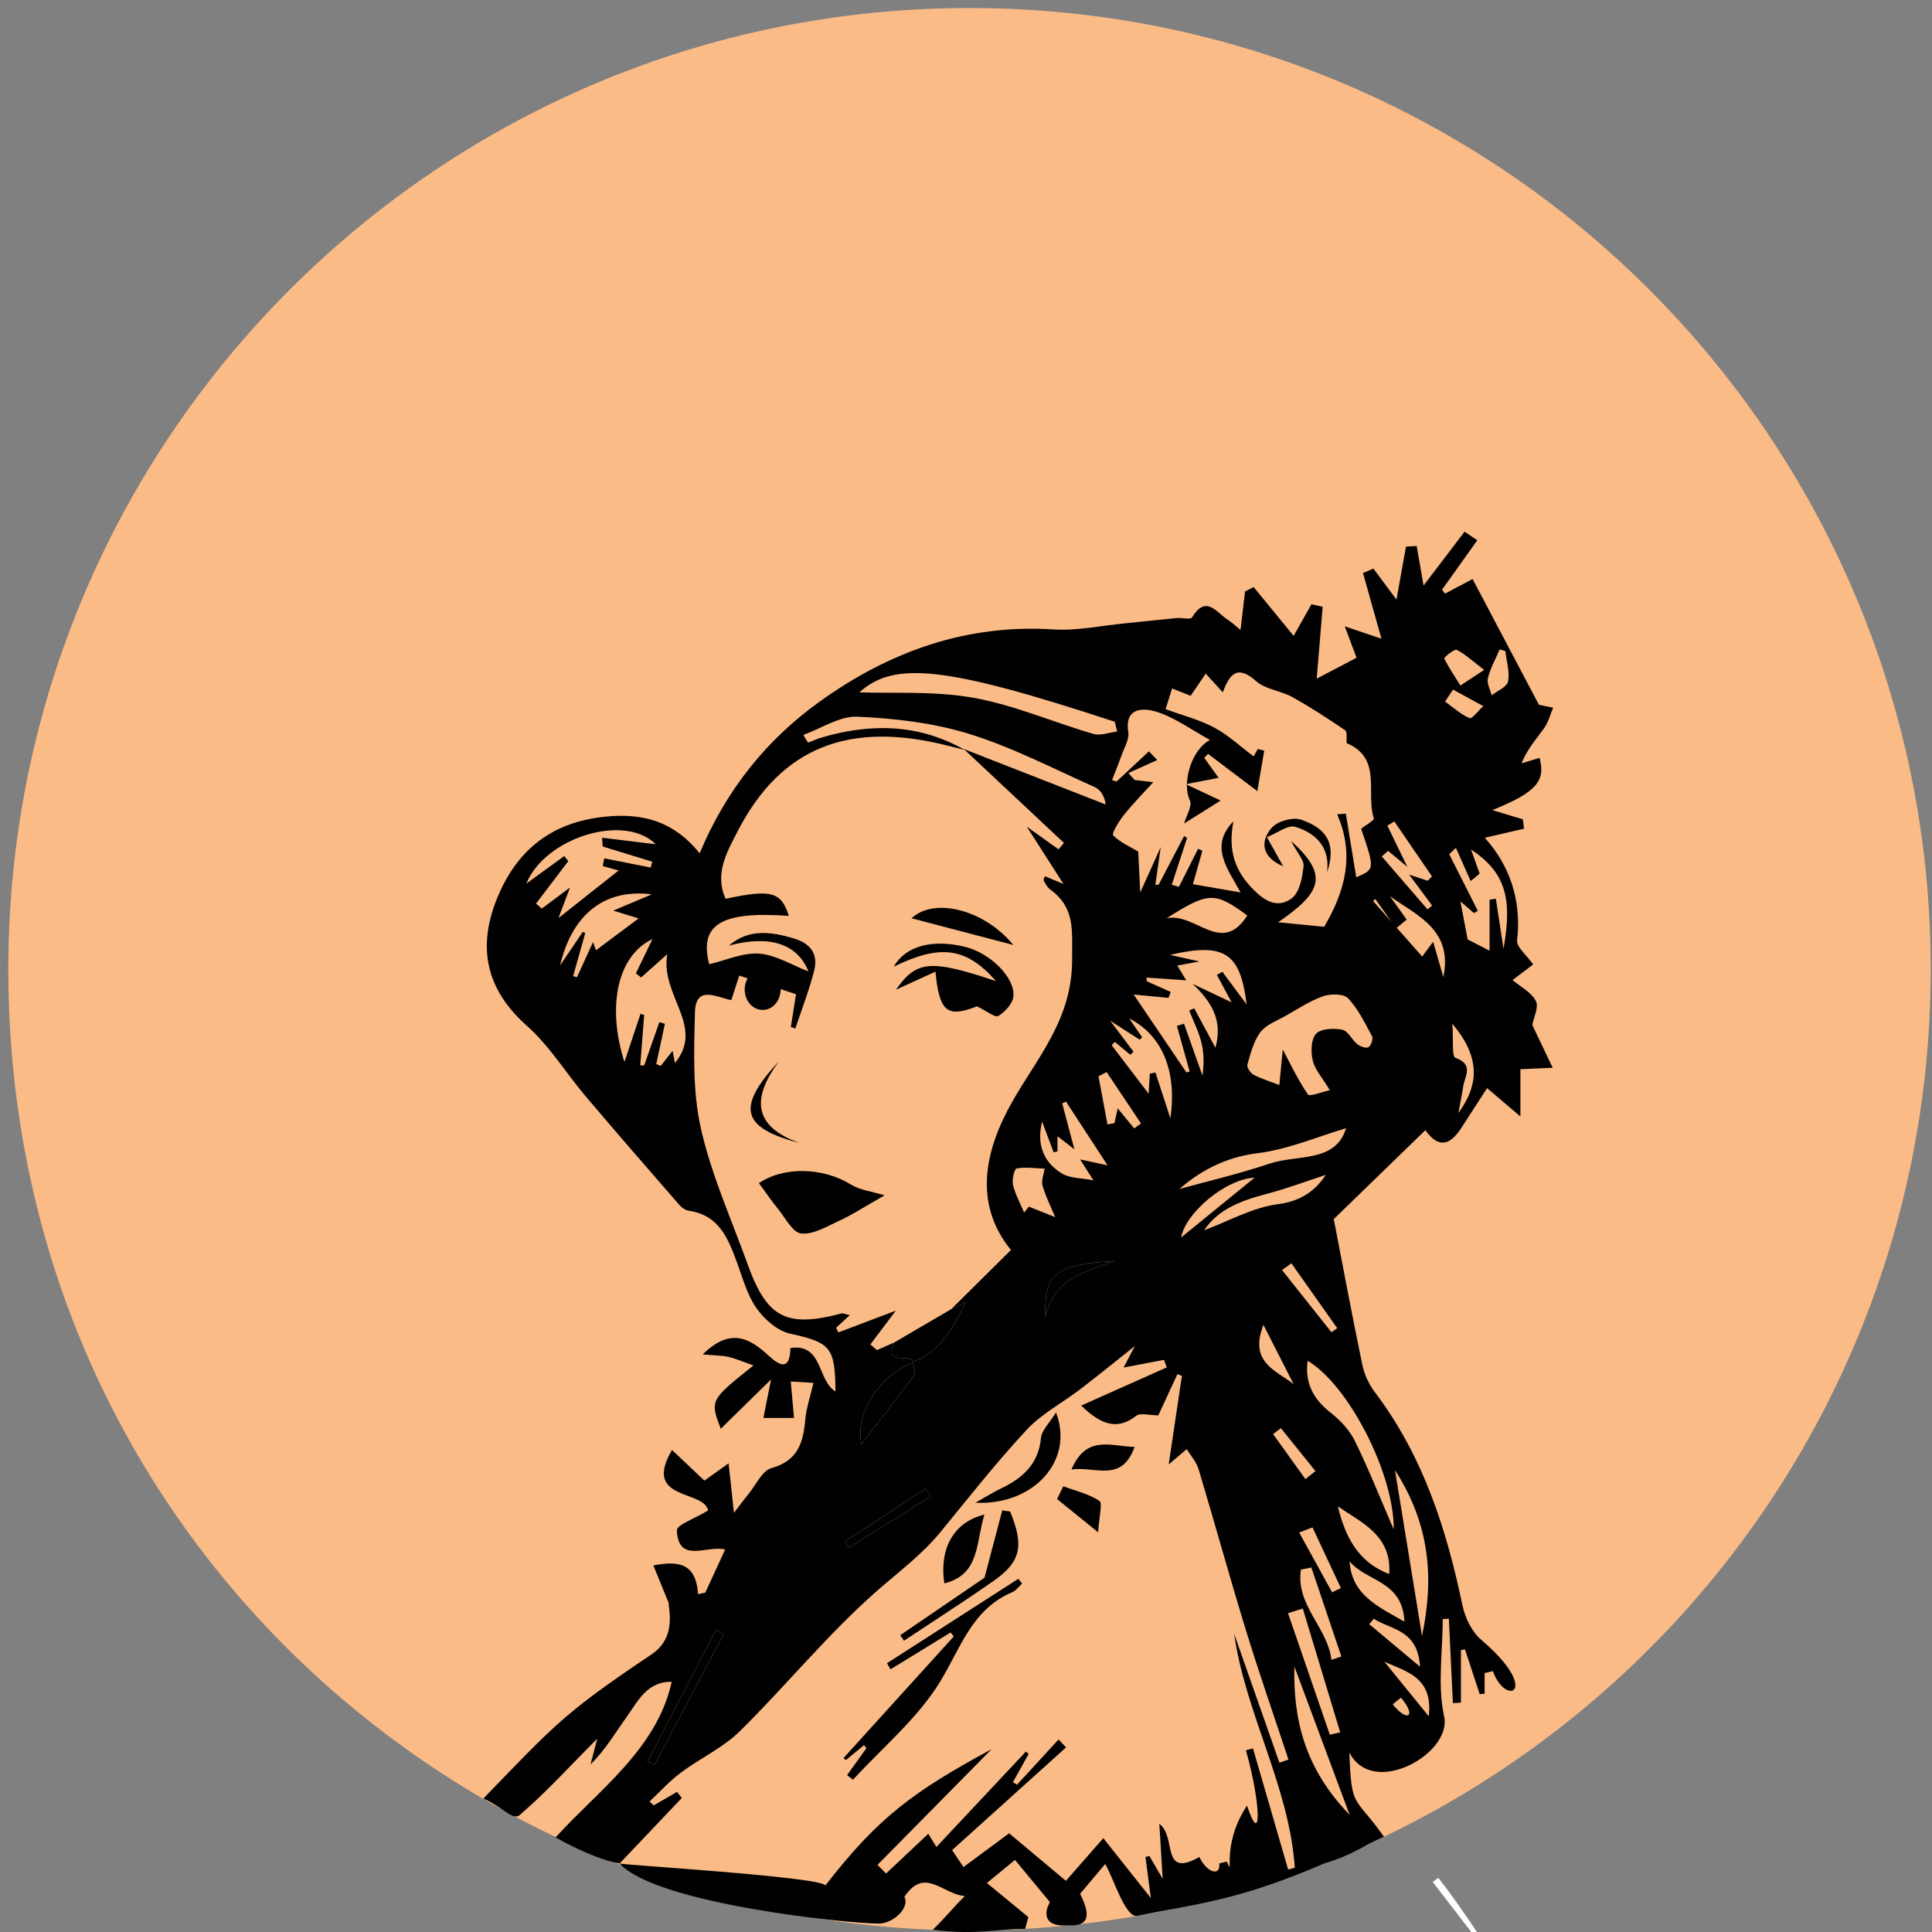 <?xml version="1.0" encoding="utf-8"?>
<!-- Generator: Adobe Illustrator 17.0.0, SVG Export Plug-In . SVG Version: 6.00 Build 0)  -->
<!DOCTYPE svg PUBLIC "-//W3C//DTD SVG 1.1//EN" "http://www.w3.org/Graphics/SVG/1.1/DTD/svg11.dtd">
<svg version="1.1" id="Layer_1" xmlns="http://www.w3.org/2000/svg" xmlns:xlink="http://www.w3.org/1999/xlink" x="0px" y="0px"
	 width="280px" height="280px" viewBox="0 0 280 280" enable-background="new 0 0 280 280" xml:space="preserve">
<rect x="0" y="0" width="280" height="280" fill="#808080" stroke="none"/>
<path fill="#FBBB86" d="M279.814,140.467c0,76.936-62.369,139.304-139.304,139.304c-73.479,0-139.304-58.199-139.304-139.304
	C1.206,63.532,63.575,1.163,140.51,1.163S279.814,63.531,279.814,140.467z"/>
<g>
	<path fill="#010101" d="M96.989,232.509c-0.734-1.798-1.467-3.596-2.3-5.636c3.595-0.689,6.176-0.384,6.479,4.16
		c0.349-0.074,0.698-0.146,1.047-0.22c0.914-1.981,1.828-3.962,2.882-6.247c-2.65-0.674-6.781,2.132-6.999-2.772
		c-0.035-0.799,2.615-1.717,4.523-2.886c-0.561-3.035-9.591-1.359-5.227-8.767c1.685,1.595,3.222,3.051,4.689,4.44
		c0.935-0.666,2.224-1.584,3.513-2.502c0.237,2.2,0.475,4.401,0.775,7.178c0.614-0.8,1.344-1.8,2.126-2.758
		c1.067-1.308,1.958-3.356,3.302-3.729c3.831-1.064,4.619-3.69,4.906-7.028c0.139-1.614,0.695-3.191,1.187-5.325
		c-1.071-0.066-2.294-0.14-3.288-0.201c0.188,2.111,0.329,3.695,0.471,5.279c-1.454,0-2.907,0-4.439,0
		c0.335-1.68,0.625-3.136,1.109-5.571c-2.793,2.738-4.901,4.805-7.288,7.144c-1.571-4.137-1.571-4.137,4.741-9.179
		c-1.359-0.476-2.459-0.962-3.611-1.233c-0.971-0.228-2.002-0.205-3.748-0.359c3.978-3.923,6.771-2.395,9.509,0.134
		c1.694,1.565,3.136,2.245,3.205-1.073c4.74-0.673,3.839,4.638,6.525,6.301c-0.03-6.478-0.759-7.09-6.606-8.386
		c-1.814-0.402-3.683-2.059-4.815-3.649c-1.339-1.879-1.977-4.282-2.794-6.504c-1.3-3.533-2.584-7.007-7.034-7.646
		c-0.479-0.069-1.009-0.427-1.338-0.806c-4.542-5.22-9.087-10.44-13.561-15.719c-2.886-3.405-5.267-7.345-8.562-10.272
		c-5.999-5.33-7.207-11.431-4.308-18.535c2.662-6.524,7.354-10.626,14.59-11.651c5.693-0.807,10.672,0.106,14.746,5.173
		c3.835-9.143,9.634-16.406,17.357-21.955c10.088-7.247,21.223-11.297,33.913-10.487c3.422,0.218,6.909-0.546,10.364-0.88
		c2.49-0.241,4.974-0.532,7.465-0.766c0.776-0.073,2.054,0.263,2.269-0.093c2.05-3.388,3.565-0.664,5.208,0.359
		c0.518,0.323,0.961,0.764,1.812,1.455c0.256-2.172,0.456-3.875,0.657-5.578c0.416-0.212,0.833-0.425,1.249-0.637
		c1.949,2.38,3.898,4.76,5.792,7.073c0.812-1.438,1.699-3.008,2.585-4.578c0.541,0.12,1.082,0.24,1.624,0.36
		c-0.286,3.448-0.571,6.897-0.863,10.419c1.91-1.003,3.845-2.019,5.772-3.03c-0.401-1.072-0.913-2.439-1.704-4.551
		c2.05,0.692,3.144,1.06,5.312,1.792c-0.993-3.536-1.833-6.53-2.674-9.525c0.503-0.212,1.006-0.425,1.51-0.637
		c1.104,1.481,2.208,2.962,3.345,4.488c0.463-2.581,0.92-5.126,1.376-7.672c0.517-0.031,1.033-0.061,1.55-0.092
		c0.354,2.033,0.708,4.066,0.998,5.731c1.894-2.486,3.919-5.146,5.944-7.806c0.614,0.416,1.228,0.831,1.842,1.247
		c-1.702,2.386-3.404,4.773-5.106,7.16c0.143,0.19,0.286,0.381,0.428,0.572c1.328-0.704,2.657-1.408,3.997-2.117
		c3.236,6.134,6.292,11.925,9.617,18.228c0.109,0.022,1.086,0.219,2.062,0.417c-0.422,0.993-0.689,2.097-1.3,2.955
		c-1.124,1.581-2.45,3.017-3.285,5.117c0.87-0.265,1.74-0.531,2.615-0.798c0.913,3.376-0.49,5.006-6.847,7.57
		c1.737,0.524,3.081,0.929,4.426,1.335c0.055,0.454,0.109,0.909,0.164,1.363c-1.918,0.445-3.837,0.889-5.679,1.316
		c3.471,3.855,5.375,8.876,4.68,14.856c-0.114,0.977,1.382,2.141,2.33,3.499c-0.933,0.707-1.916,1.451-2.988,2.262
		c1.186,1.005,2.737,1.788,3.376,3.038c0.454,0.888-0.323,2.405-0.519,3.473c0.925,1.941,1.941,4.073,2.957,6.204
		c-1.464,0.065-2.928,0.129-4.679,0.206c0,1.698,0,3.705,0,6.853c-2.084-1.776-3.462-2.95-4.828-4.115
		c-1.192,1.843-2.449,3.772-3.692,5.711c-1.507,2.353-3.203,3.284-5.252,0.39c-4.525,4.392-8.802,8.543-13.276,12.885
		c1.278,6.595,2.644,13.927,4.163,21.228c0.287,1.378,0.979,2.785,1.833,3.914c6.933,9.17,10.333,19.744,12.649,30.814
		c0.378,1.807,1.366,3.862,2.733,5.025c8.754,7.443,3.607,9.826,1.673,4.529c-0.397,0.095-0.793,0.189-1.189,0.284
		c0,0.991,0,1.982,0,2.973c-0.236,0.03-0.473,0.059-0.71,0.089c-0.711-2.161-1.421-4.321-2.132-6.482
		c-0.197,0.026-0.393,0.052-0.59,0.078c0,2.541,0,5.083,0,7.625c-0.388,0.024-0.776,0.048-1.165,0.071
		c-0.196-4.077-0.391-8.152-0.587-12.229c-0.295,0.016-0.59,0.033-0.885,0.049c0,4.718-0.787,9.609,0.203,14.109
		c1.189,5.403-10.381,11.883-13.736,5.222c0.311,8.34,0.686,6.097,5.012,12.212c-2.127,0.996-2.127,0.996-2.127,0.996
		c-3.983,2.317-6.249,2.736-6.67,2.937c-12.648,5.467-18.854,5.855-26.95,7.531c-1.748,0.362-3.483-5.595-4.649-7.505
		c-1.402,1.662-2.739,3.246-3.643,4.318c1.451,2.857,1.488,4.726-1.612,4.565c-3.445,0.311-3.777-1.54-2.758-3.366
		c-1.457-1.759-3.199-3.861-5.063-6.111c-1.524,1.252-3.006,2.469-4.069,3.343c1.923,1.582,3.963,3.26,6.003,4.938
		c-0.094,0.415-0.357,1.289-0.452,1.703c-4.162,0-7.059,0.951-13.392,0.13c1.78-1.703,3.122-3.414,4.647-4.873
		c-3.238-0.269-5.825-4.313-8.76,0.103c0.812,1.678-1.714,3.859-3.654,3.879c-4.094,0.044-32.303-2.795-37.623-8.709
		c0,0,6.153,2.285,0,0c-4.216-0.71-10.574-4.469-9.239-3.823c6.1-6.736,14.652-12.743,16.79-22.507
		c-3.588-0.074-4.916,2.842-6.576,5.156c-1.64,2.287-3.053,4.736-5.193,6.817c0.272-1.037,0.544-2.073,0.979-3.732
		c-3.989,3.993-7.313,7.682-11.044,10.898c-0.486-0.254,1.573-1.656,0,0c-0.901,1.024,4.989-5.542,0,0
		c-1.117,1.241-2.334-0.843-5.466-2.218c15.953-11.94,5.268,1,0,0c10.419-10.766,11.762-12.448,24.328-20.858
		c2.753-1.842,2.97-4.486,2.51-7.389L96.989,232.509z M132.476,197.427c-5.071,1.78-8.595,7.484-7.618,11.842
		c2.463-3.191,5.104-6.539,7.623-9.975c0.288-0.393-0.106-1.285-0.184-1.946c4.155-1.444,5.851-5.082,7.672-8.617
		c-0.701,0.331-1.401,0.662-2.101,0.993c2.886-2.858,5.771-5.716,8.647-8.564c-5.494-6.737-3.811-14.499,0.239-21.578
		c3.727-6.515,8.645-11.953,8.623-20.506c-0.012-4.322,0.462-7.525-3.208-10.192c-0.403-0.293-0.657-0.82-0.908-1.278
		c-0.072-0.132,0.104-0.401,0.169-0.618c0.629,0.261,1.254,0.52,2.696,1.119c-1.929-3.01-3.394-5.298-5.32-8.304
		c2.018,1.441,3.313,2.366,4.608,3.29c0.261-0.311,0.521-0.622,0.782-0.933c-4.834-4.533-9.669-9.066-14.513-13.607
		c6.854,2.679,13.708,5.359,20.562,8.038c-0.169-1.237-0.759-2.15-1.591-2.521c-6.01-2.68-11.912-5.757-18.161-7.698
		c-5.185-1.61-10.779-2.255-16.229-2.504c-2.565-0.117-5.217,1.7-7.83,2.64c0.546,1.027,0.688,1.118,0.785,1.083
		c0.614-0.219,1.205-0.514,1.828-0.698c7.157-2.108,14.128-2.003,20.778,1.793c-0.768-0.191-1.537-0.378-2.303-0.575
		c-14.439-3.72-24.328,0.17-30.613,12.359c-1.517,2.942-3.401,6.131-1.75,9.792c6.624-1.43,8.067-1.018,9.166,2.478
		c-9.832-0.729-13.019,1.272-11.541,7.006c2.42-0.568,4.872-1.707,7.231-1.539c2.391,0.17,4.689,1.631,7.151,2.574
		c-1.629-4.083-5.745-5.284-11.515-3.741c2.839-2.451,6.026-2.035,9.367-1.046c2.46,0.728,3.595,2.279,2.976,4.695
		c-0.727,2.834-1.798,5.58-2.72,8.365c-0.218-0.072-0.436-0.145-0.655-0.217c0.302-1.934,0.605-3.869,0.743-4.752
		c-3.032-0.994-5.381-1.764-8.22-2.694c-0.277,0.854-0.704,2.17-1.153,3.551c-2.083-0.371-5.176-2.292-5.275,1.807
		c-0.135,5.599-0.354,11.388,0.862,16.779c1.528,6.766,4.442,13.223,6.814,19.793c2.777,7.694,5.614,9.137,13.551,7.038
		c0.281-0.075,0.632,0.117,1.219,0.242c-0.807,0.743-1.396,1.287-1.985,1.829c0.112,0.223,0.223,0.446,0.335,0.669
		c2.63-0.995,5.26-1.99,8.322-3.148c-1.516,2.01-2.606,3.455-3.696,4.9c0.322,0.271,0.644,0.543,0.966,0.814
		c0.829-0.365,1.657-0.729,2.485-1.094C128.033,198.067,131.936,196.048,132.476,197.427z M171.927,142.078
		c-1.925-0.134-3.851-0.268-5.777-0.401c0.024,0.181,0.048,0.361,0.072,0.542c1.149,0.513,2.297,1.027,3.446,1.54
		c-0.107,0.287-0.215,0.573-0.323,0.86c-1.308-0.125-2.616-0.249-5.042-0.48c2.902,4.286,5.272,7.787,7.642,11.288
		c0.155-0.045,0.31-0.091,0.465-0.137c-0.615-2.205-1.23-4.41-1.844-6.615c0.344-0.105,0.688-0.209,1.033-0.314
		c0.888,2.505,1.777,5.011,2.666,7.516c0.254-1.651,0.225-3.294-0.166-4.845c-0.397-1.574-1.15-3.058-1.747-4.58
		c0.24-0.108,0.48-0.216,0.72-0.324c0.978,1.817,1.957,3.634,3.079,5.719c1.155-4.188-0.778-6.837-3.315-9.26
		c1.845,0.875,3.689,1.751,5.659,2.685c-0.706-1.316-1.42-2.646-2.133-3.976c0.264-0.151,0.528-0.302,0.793-0.453
		c1.174,1.577,2.348,3.155,3.517,4.727c-0.921-7.45-3.167-9.025-11.103-7.178c1.515,0.336,2.449,0.544,4.265,0.947
		c-1.561,0.291-2.236,0.417-3.217,0.6C171.128,140.776,171.527,141.427,171.927,142.078z M168.225,122.758
		c-0.262,1.834-0.524,3.668-0.786,5.503c0.168-0.027,0.337-0.055,0.505-0.083c1.222-2.34,2.444-4.679,3.666-7.019
		c0.142,0.096,0.285,0.191,0.427,0.287c-0.739,2.262-1.479,4.524-2.218,6.786c0.347,0.096,0.695,0.192,1.043,0.288
		c0.925-1.836,1.851-3.672,2.776-5.508c0.207,0.096,0.414,0.192,0.621,0.288c-0.436,1.534-0.873,3.068-1.376,4.84
		c2.518,0.437,4.537,0.787,6.915,1.199c-1.979-3.578-4.513-6.717-1.046-10.302c-0.777,4.17,0.08,7.396,3.561,10.507
		c2.076,1.855,3.706,1.562,4.942,0.602c1.109-0.862,1.487-2.978,1.666-4.598c0.097-0.886-0.887-1.892-1.826-3.691
		c5.335,4.861,4.724,7.303-1.855,11.803c2.247,0.222,4.494,0.443,6.671,0.657c3.107-5.277,4.42-10.532,1.876-16.306
		c0.422-0.03,0.843-0.06,1.265-0.09c0.504,3.086,1.008,6.172,1.506,9.222c2.707-1.156,2.707-1.156,0.709-7.032
		c0.743-0.582,1.923-1.24,1.842-1.483c-1.213-3.676,1.284-8.729-3.94-10.927c-0.06-0.64,0.121-1.632-0.218-1.864
		c-2.498-1.707-5.044-3.362-7.689-4.828c-1.656-0.918-3.854-1.09-5.202-2.283c-2.761-2.445-3.845-1.036-4.846,1.612
		c-0.802-0.881-1.549-1.701-2.47-2.712c-0.811,1.19-1.459,2.143-2.191,3.217c-0.808-0.321-1.617-0.643-2.677-1.064
		c-0.335,1.058-0.629,1.985-0.95,3c2.504,0.918,4.926,1.523,7.057,2.668c2.061,1.106,3.823,2.768,5.704,4.175
		c0.116-0.206,0.362-0.643,0.609-1.08c0.308,0.085,0.616,0.17,0.924,0.255c-0.314,1.845-0.628,3.69-0.997,5.859
		c-2.919-2.207-5.031-3.804-7.144-5.4c-0.181,0.195-0.363,0.389-0.545,0.583c0.669,0.93,1.338,1.859,2.079,2.889
		c-1.369,0.266-2.485,0.483-4.749,0.923c2.357,1.109,3.601,1.694,5.042,2.371c-2.022,1.272-3.657,2.3-5.292,3.328
		c0.314-1.139,1.219-2.565,0.831-3.362c-1.152-2.365,0.097-7.203,2.908-8.752c-2.707-1.484-5.139-3.295-7.87-4.12
		c-1.461-0.442-4.565-0.796-3.961,2.96c0.174,1.081-0.61,2.333-1.013,3.485c-0.412,1.18-0.896,2.336-1.348,3.502
		c0.221,0.067,0.442,0.134,0.663,0.201c1.563-1.458,3.126-2.917,4.689-4.375c0.4,0.421,0.799,0.842,1.199,1.263
		c-1.39,0.627-2.78,1.255-4.171,1.882c0.3,0.336,0.601,0.671,0.901,1.007c1.073,0.127,2.146,0.254,2.707,0.32
		c-1.409,1.55-2.915,3.066-4.243,4.724c-0.723,0.903-1.825,2.72-1.582,2.968c1.045,1.061,2.527,1.692,3.635,2.352
		c0.079,1.566,0.174,3.46,0.299,5.932C166.526,126.527,167.376,124.642,168.225,122.758z M119.623,273.252
		c7.701-9.935,12.853-13.67,24.09-19.746c-5.513,5.589-11.026,11.178-16.539,16.767c0.415,0.417,0.829,0.833,1.243,1.251
		c2.003-1.886,4.006-3.771,6.117-5.759c0.213,0.345,0.497,0.805,1.179,1.91c4.411-4.702,8.689-9.263,12.968-13.824
		c0.133,0.115,0.267,0.23,0.4,0.345c-0.759,1.361-1.519,2.721-2.279,4.081c0.196,0.127,0.391,0.253,0.586,0.38
		c2.011-2.188,4.022-4.376,6.033-6.565c0.36,0.385,0.719,0.771,1.079,1.157c-5.416,4.882-10.832,9.764-16.514,14.886
		c0.364,0.541,0.969,1.441,1.648,2.452c2.359-1.743,4.456-3.293,6.617-4.891c2.888,2.418,5.636,4.719,8.227,6.888
		c1.501-1.712,3.345-3.816,5.421-6.183c2.499,3.146,4.529,5.703,6.889,8.675c-0.301-2.285-0.542-4.112-0.783-5.94
		c0.191-0.052,0.381-0.105,0.572-0.158c0.494,0.852,0.989,1.705,1.93,3.325c-0.19-3.108-0.32-5.239-0.488-7.984
		c2.559,1.874,0.163,7.988,5.801,4.81c1.084,2.306,3.109,2.861,2.878,0.933c0.371-0.085,0.742-0.17,1.113-0.255
		c1.19,2.664-1.031-2.137,2.914-8.132c2.014,6.089,2.177,0.385-0.152-8.016c0.339-0.093,0.678-0.186,1.017-0.278
		c1.699,5.856,3.399,11.713,5.098,17.569c0.322-0.088,0.644-0.177,0.965-0.265c-0.809-11.822-7.15-22.299-8.798-33.928
		c2.189,6.236,4.379,12.471,6.568,18.707c0.436-0.152,0.873-0.305,1.309-0.457c-2.065-6.25-4.238-12.468-6.169-18.759
		c-2.378-7.747-4.523-15.566-6.855-23.329c-0.315-1.046-1.134-1.941-1.72-2.906c-0.757,0.644-1.514,1.288-2.612,2.222
		c0.653-4.385,1.283-8.611,1.912-12.837c-0.217-0.08-0.434-0.16-0.651-0.24c-1.001,2.159-2.002,4.317-2.767,5.967
		c-1.266,0-2.589-0.414-3.209,0.071c-2.767,2.16-5.134,1.25-7.967-1.49c4.133-1.845,8.267-3.69,12.4-5.534
		c-0.131-0.364-0.263-0.728-0.394-1.091c-1.792,0.34-3.584,0.681-5.859,1.113c0.647-1.237,1.075-2.053,1.63-3.115
		c-2.839,2.251-5.348,4.294-7.918,6.261c-2.579,1.975-5.579,3.535-7.755,5.872c-4.404,4.731-8.409,9.837-12.514,14.842
		c-2.719,3.315-6.123,5.813-9.299,8.608c-7.049,6.204-13.036,13.598-19.741,20.218c-2.452,2.42-5.776,3.936-8.578,6.03
		c-1.634,1.22-3.023,2.769-4.523,4.169c0.195,0.192,0.389,0.385,0.583,0.578c1.133-0.655,2.266-1.309,3.4-1.963
		c0.227,0.295,0.454,0.589,0.681,0.884c-3.003,3.164-6.006,6.328-9.009,9.491C89.943,270.264,118.982,271.996,119.623,273.252z
		 M185.416,157.243c0.172-1.811,0.36-3.799,0.488-5.147c1.161,2.169,2.232,4.472,3.657,6.529c0.239,0.345,2.019-0.379,3.166-0.626
		c-1.093-1.823-2.157-2.979-2.478-4.313c-0.296-1.231-0.251-3.083,0.487-3.867c0.715-0.759,2.566-0.825,3.801-0.586
		c0.825,0.16,1.384,1.459,2.182,2.1c0.416,0.335,1.254,0.633,1.604,0.431c0.376-0.217,0.721-1.209,0.529-1.568
		c-1.03-1.922-2.011-3.959-3.478-5.515c-0.635-0.674-2.529-0.674-3.613-0.297c-1.903,0.662-3.638,1.823-5.413,2.828
		c-1.281,0.726-2.849,1.283-3.68,2.377c-0.99,1.304-1.416,3.077-1.888,4.705c-0.112,0.385,0.444,1.225,0.898,1.464
		C182.81,156.355,184.062,156.725,185.416,157.243z M94.563,136.092c-5.078,2.41-6.643,9.73-4.065,17.824
		c0.855-2.557,1.595-4.773,2.335-6.99c0.175,0.053,0.35,0.107,0.525,0.161c-0.189,2.438-0.378,4.877-0.566,7.315
		c0.188,0.004,0.375,0.009,0.564,0.013c0.737-2.096,1.473-4.193,2.209-6.289c0.264,0.085,0.529,0.17,0.794,0.255
		c-0.415,1.943-0.83,3.885-1.245,5.828c0.214,0.089,0.428,0.179,0.642,0.269c0.537-0.683,1.075-1.365,1.723-2.188
		c0.169,0.882,0.311,1.628,0.34,1.78c4.409-5.356-2.195-9.822-1.105-15.796c-1.694,1.511-2.747,2.45-3.799,3.39
		c-0.251-0.201-0.502-0.403-0.753-0.604C92.874,139.583,93.588,138.106,94.563,136.092z M161.905,106.023
		c-0.114-0.474-0.228-0.948-0.343-1.421c-24.727-8.127-31.944-8.781-37.023-4.264c4.926,0.183,10.851-0.223,16.526,0.788
		c5.914,1.053,11.565,3.539,17.38,5.233C159.477,106.66,160.745,106.156,161.905,106.023z M87.34,122.676
		c-0.026-0.422-0.053-0.844-0.079-1.266c2.602,0.316,5.204,0.632,7.778,0.945c-4.565-4.564-16.069-0.933-18.758,5.709
		c1.712-1.246,3.608-2.627,5.504-4.007c0.192,0.249,0.385,0.499,0.577,0.748c-1.559,2.05-3.119,4.1-4.679,6.15
		c0.28,0.24,0.561,0.48,0.841,0.72c1.153-0.859,2.306-1.718,4.088-3.045c-0.769,2.033-1.268,3.354-1.67,4.419
		c2.923-2.311,5.834-4.612,8.714-6.889c-0.742-0.207-1.52-0.425-2.299-0.643c0.07-0.374,0.141-0.747,0.212-1.121
		c2.248,0.444,4.495,0.888,6.743,1.332c0.07-0.282,0.141-0.564,0.211-0.847C92.128,124.147,89.734,123.411,87.34,122.676z
		 M217.901,137.509c1.355-7.581,0.142-11.142-4.709-14.403c0.478,1.336,0.866,2.421,1.254,3.506c-0.435,0.36-0.869,0.72-1.303,1.08
		c-0.715-1.605-1.43-3.21-2.145-4.815c-0.321,0.309-0.641,0.618-0.962,0.927c1.38,2.733,2.76,5.466,4.14,8.199
		c-0.187,0.11-0.374,0.22-0.562,0.33c-0.503-0.437-1.006-0.875-1.959-1.703c0.483,2.545,0.863,4.547,1.047,5.517
		c1.529,0.789,2.281,1.177,3.176,1.638c0-2.534,0-4.972,0-7.41c0.304-0.04,0.608-0.079,0.913-0.118
		C217.129,132.469,217.467,134.681,217.901,137.509z M94.458,129.618c-6.688-0.862-11.496,2.731-13.29,10.299
		c1.399-2.065,2.347-3.465,3.294-4.864c0.118,0.06,0.235,0.121,0.353,0.181c-0.585,2.081-1.17,4.161-1.754,6.242
		c0.188,0.047,0.375,0.094,0.563,0.14c0.695-1.521,1.389-3.042,2.321-5.083c0.418,1.151,0.636,1.75,0.853,2.349
		c-0.259-0.299-0.517-0.599-0.776-0.898c2.059-1.538,4.117-3.077,6.529-4.88c-1.356-0.418-2.265-0.697-3.676-1.132
		C90.917,131.112,92.543,130.425,94.458,129.618z M201.986,221.654c0.105-7.953-6.504-20.915-12.476-24.443
		c-0.421,3.198,0.809,5.549,3.331,7.521c1.41,1.102,2.76,2.552,3.537,4.139C198.421,213.047,200.135,217.384,201.986,221.654z
		 M169.622,162.075c0.996-6.916-1.251-12.089-5.978-14.474c0.649,0.936,1.27,1.832,1.891,2.728
		c-0.118,0.117-0.236,0.234-0.354,0.352c-1.146-0.736-2.292-1.471-4.285-2.75c1.577,2.096,2.482,3.299,3.387,4.502
		c-0.158,0.145-0.316,0.291-0.474,0.436c-0.746-0.622-1.491-1.244-2.237-1.867c-0.153,0.161-0.305,0.323-0.458,0.484
		c1.658,2.175,3.315,4.35,5.359,7.032c0.085-1.531,0.124-2.223,0.162-2.915c0.273-0.056,0.546-0.112,0.82-0.168
		C168.109,157.439,168.763,159.443,169.622,162.075z M151.031,162.557c-0.811,3.23,0.146,5.87,2.884,7.522
		c1.184,0.714,2.843,0.641,4.548,0.978c-0.723-1.134-1.227-1.923-1.932-3.028c1.505,0.323,2.544,0.547,3.987,0.857
		c-2.2-3.371-4.113-6.302-6.026-9.232c-0.181,0.089-0.363,0.177-0.545,0.266c0.525,1.978,1.049,3.956,1.764,6.651
		c-1.158-0.9-1.749-1.358-2.45-1.904c0,0.874,0,1.534,0,2.195c-0.187,0.049-0.374,0.097-0.561,0.145
		C152.143,165.523,151.587,164.04,151.031,162.557z M202.17,213.068c1.408,8.627,2.664,16.323,3.92,24.019
		C207.839,228.821,207.281,220.973,202.17,213.068z M195.078,163.511c-4.144,1.222-8.413,3.081-12.844,3.624
		c-4.874,0.598-8.522,2.768-11.299,5.179c3.891-1.076,8.548-2.156,13.057-3.671C188.044,167.281,193.559,168.548,195.078,163.511z
		 M195.599,263.021c-2.892-7.765-5.452-14.638-8.012-21.51C187.404,249.293,189.153,256.363,195.599,263.021z M192.731,251.413
		c0.5-0.118,1-0.236,1.5-0.354c-1.807-5.978-3.615-11.956-5.422-17.933c-0.713,0.224-1.426,0.447-2.14,0.671
		C188.69,239.668,190.711,245.541,192.731,251.413z M169.086,133.079c4.211-0.866,7.95,5.474,11.68-0.398
		C176.07,129.215,175.136,129.228,169.086,133.079z M201.439,129.884c0.81,1.13,1.621,2.259,2.431,3.389
		c-0.512,0.423-1.024,0.846-1.536,1.269c-1.007-1.417-2.014-2.835-3.021-4.252c-0.103,0.102-0.205,0.204-0.307,0.306
		c2.363,2.669,4.725,5.339,7.111,8.034c0.318-0.43,0.811-1.099,1.583-2.143c0.538,1.853,0.936,3.221,1.485,5.11
		C210.59,134.739,205.384,132.716,201.439,129.884z M201.172,123.308c-0.304,0.273-0.608,0.546-0.911,0.819
		c2.209,2.557,4.418,5.115,6.627,7.671c0.221-0.187,0.442-0.375,0.663-0.562c-0.974-1.311-1.948-2.622-3.328-4.479
		c1.425,0.471,2.055,0.68,2.686,0.888c0.209-0.209,0.419-0.418,0.628-0.627c-1.819-2.655-3.638-5.31-5.456-7.965
		c-0.338,0.201-0.676,0.403-1.015,0.605c0.811,1.67,1.621,3.34,2.902,5.979C202.466,124.385,201.819,123.847,201.172,123.308z
		 M193.889,218.316c1.063,4.328,2.858,8.056,7.448,9.806C201.709,222.506,197.382,220.714,193.889,218.316z M148.425,175.732
		c0.227-0.287,0.454-0.573,0.681-0.859c1.305,0.521,2.61,1.041,3.817,1.522c-0.609-1.469-1.372-2.971-1.829-4.561
		c-0.211-0.735,0.178-1.64,0.295-2.469c-1.358-0.046-2.747-0.259-4.054-0.022c-0.329,0.06-0.7,1.63-0.521,2.381
		C147.144,173.11,147.866,174.401,148.425,175.732z M203.538,235.02c-0.248-6.019-5.652-5.816-7.946-8.761
		C195.89,231.076,199.519,232.74,203.538,235.02z M190.054,227.172c-0.502,0.102-1.005,0.204-1.507,0.306
		c-0.82,5.129,3.881,8.404,4.413,13.079c0.481-0.16,0.962-0.32,1.443-0.481C192.953,235.775,191.504,231.473,190.054,227.172z
		 M192.138,170.276c-2.61,0.85-5.583,1.974-8.64,2.774c-3.658,0.957-6.985,2.229-8.979,5.246c3.578-1.329,7.035-3.311,10.685-3.776
		C188.964,174.041,190.91,172.153,192.138,170.276z M104.874,236.844c-0.361-0.223-0.723-0.446-1.084-0.67
		c-3.315,6.372-6.63,12.744-9.944,19.116c0.333,0.173,0.665,0.346,0.998,0.519C98.187,249.488,101.53,243.166,104.874,236.844z
		 M161.486,182.762c-8.543,0.486-10.244,1.866-9.961,8.139C152.655,185.368,157.235,184.282,161.486,182.762z M161.992,160.634
		c0.96,1.169,1.674,2.037,2.387,2.905c0.327-0.241,0.654-0.481,0.98-0.722c-1.66-2.482-3.321-4.964-4.981-7.446
		c-0.393,0.205-0.785,0.41-1.178,0.614c0.436,2.326,0.872,4.651,1.308,6.977c0.335-0.063,0.669-0.126,1.004-0.189
		C161.647,162.169,161.783,161.565,161.992,160.634z M210.487,148.367c0.171,2.337-0.093,4.745,0.435,4.934
		c2.746,0.979,1.345,2.694,1.127,4.207c-0.158,1.099-0.396,2.188-0.694,3.799C214.536,156.981,214.384,153.023,210.487,148.367z
		 M215.094,97.089c-1.678-1.281-2.734-2.284-3.98-2.906c-0.337-0.168-1.863,1.121-1.808,1.233c0.671,1.366,1.535,2.637,2.348,3.933
		C212.546,98.763,213.438,98.177,215.094,97.089z M203.035,246.038c-0.398,0.323-0.795,0.645-1.192,0.968
		C204.054,249.732,205.313,248.697,203.035,246.038z M207.067,248.739c0.658-5.653-3.247-6.469-6.433-7.91
		C202.63,243.283,204.625,245.736,207.067,248.739z M190.218,221.366c-0.642,0.246-1.286,0.492-1.929,0.739
		c1.589,2.887,3.178,5.774,4.767,8.661c0.425-0.204,0.851-0.407,1.276-0.611C192.962,227.226,191.59,224.296,190.218,221.366z
		 M134.881,216.885c-0.245-0.377-0.49-0.752-0.734-1.129c-3.891,2.544-7.782,5.088-11.673,7.632c0.192,0.293,0.383,0.586,0.575,0.88
		C126.993,221.807,130.937,219.346,134.881,216.885z M199.107,234.602c-0.221,0.263-0.442,0.527-0.663,0.79
		c2.247,1.881,4.494,3.763,7.35,6.155C205.482,236.123,201.569,236.228,199.107,234.602z M183.107,192.01
		c-2.153,5.507,1.925,6.603,4.382,8.61C186.191,198.07,184.893,195.52,183.107,192.01z M181.84,170.666
		c-4.398,0.268-10.05,5.219-10.664,8.68C174.356,176.757,178.238,173.598,181.84,170.666z M218.167,94.361
		c-0.275-0.082-0.549-0.164-0.824-0.246c-0.592,1.389-1.348,2.738-1.709,4.184c-0.183,0.732,0.347,1.642,0.555,2.472
		c0.829-0.66,2.214-1.214,2.366-2.005C218.823,97.375,218.338,95.838,218.167,94.361z M187.162,183.09
		c-0.452,0.326-0.905,0.653-1.357,0.979c2.388,3.004,4.776,6.008,7.164,9.012c0.278-0.196,0.555-0.393,0.833-0.589
		C191.589,189.357,189.375,186.224,187.162,183.09z M210.582,99.943c-0.383,0.578-0.766,1.156-1.149,1.733
		c1.17,0.839,2.265,1.854,3.559,2.402c0.348,0.148,1.298-1.125,1.971-1.746C213.503,101.536,212.042,100.739,210.582,99.943z
		 M189.188,214.361c0.486-0.387,0.973-0.773,1.459-1.16c-1.67-2.072-3.34-4.145-5.01-6.218c-0.378,0.284-0.756,0.57-1.134,0.854
		C186.065,210.012,187.627,212.187,189.188,214.361z"/>
	<path fill="#010101" d="M129.589,194.57c2.759-1.615,5.519-3.231,8.278-4.847c0.701-0.331,1.401-0.662,2.101-0.993
		c-1.822,3.534-3.517,7.174-7.672,8.617c0.001-0.001,0.179,0.079,0.179,0.079C131.936,196.048,128.033,198.067,129.589,194.57z"/>
	<path fill="#010101" d="M132.476,197.427l-0.179-0.079c0.078,0.661,0.472,1.554,0.183,1.946c-2.519,3.437-5.159,6.784-7.623,9.975
		C123.881,204.911,127.404,199.207,132.476,197.427z"/>
	<path fill="#010101" d="M104.874,236.844c-3.344,6.322-6.687,12.644-10.031,18.965c-0.333-0.173-0.665-0.346-0.998-0.519
		c3.315-6.372,6.63-12.744,9.944-19.116C104.151,236.397,104.512,236.621,104.874,236.844z"/>
	<path fill="#FFFFFF" d="M216.551,284.307c-2.969-3.851-5.938-7.703-8.908-11.554c0.271-0.2,0.542-0.4,0.813-0.601
		C211.516,276.024,216.922,284.12,216.551,284.307z"/>
	<path fill="#010101" d="M161.486,182.762c-4.252,1.519-8.831,2.605-9.961,8.139C151.242,184.628,152.943,183.249,161.486,182.762z"
		/>
	<path fill="#010101" d="M134.881,216.885c-3.944,2.461-7.888,4.922-11.832,7.383c-0.191-0.293-0.383-0.586-0.575-0.88
		c3.891-2.544,7.782-5.088,11.673-7.632C134.391,216.133,134.636,216.509,134.881,216.885z"/>
	<path fill="#010101" d="M125.225,252.916c-0.877,0.724-1.754,1.447-2.631,2.171c-0.116-0.098-0.231-0.197-0.347-0.296
		c5.326-5.876,10.653-11.751,15.979-17.626c-0.152-0.192-0.305-0.385-0.457-0.577c-2.902,1.781-5.803,3.561-8.704,5.342
		c-0.172-0.295-0.344-0.59-0.516-0.884c6.346-4.079,12.693-8.158,19.039-12.236c0.181,0.231,0.363,0.462,0.544,0.694
		c-0.463,0.419-0.855,1.004-1.398,1.233c-5.916,2.492-7.522,8.178-10.545,13.084c-3.254,5.281-8.302,9.457-12.567,14.114
		c-0.286-0.223-0.571-0.446-0.857-0.67c0.933-1.301,1.866-2.602,2.799-3.903C125.45,253.213,125.338,253.065,125.225,252.916z"/>
	<path fill="#010101" d="M146.397,219.061c2.037,4.992,1.571,7.283-2.413,10.067c-4.26,2.977-8.644,5.777-12.974,8.653
		c-0.182-0.265-0.364-0.53-0.547-0.795c4.468-3.049,8.936-6.097,12.225-8.341c1.048-3.987,1.805-6.867,2.563-9.748
		C145.634,218.952,146.016,219.006,146.397,219.061z"/>
	<path fill="#010101" d="M153.044,204.702c2.701,7.046-3.325,13.504-11.688,13.086c1.526-0.856,2.574-1.519,3.685-2.051
		c3.145-1.506,5.467-3.529,5.828-7.347C150.974,207.273,152.091,206.253,153.044,204.702z"/>
	<path fill="#010101" d="M142.673,219.501c-1.293,4.1-0.596,8.671-5.812,9.976C136.101,224.502,138.167,220.591,142.673,219.501z"/>
	<path fill="#010101" d="M155.285,212.965c2.164-5.011,5.511-3.403,9.151-3.257C162.528,214.936,158.813,212.49,155.285,212.965z"/>
	<path fill="#010101" d="M154.097,215.406c1.775,0.661,3.701,1.095,5.237,2.115c0.492,0.327-0.047,2.206-0.181,4.555
		c-2.593-2.1-4.274-3.462-5.955-4.823C153.497,216.637,153.797,216.022,154.097,215.406z"/>
	<path fill="#010101" d="M109.986,171.468c3.605-2.446,9.31-2.298,13.366,0.221c1.281,0.796,2.95,0.967,4.85,1.548
		c-0.648,0.375-1.168,0.683-1.693,0.98c-1.586,0.897-3.124,1.902-4.776,2.654c-1.822,0.829-3.817,2.079-5.611,1.898
		c-1.254-0.126-2.334-2.317-3.422-3.642C111.807,174.039,111.016,172.866,109.986,171.468z"/>
	<path fill="#010101" d="M144.343,142.185c-4.327-4.929-8.103-5.362-14.802-2.092c1.677-2.988,5.595-4.061,10.401-2.849
		c3.566,0.9,7.205,4.443,6.924,7.187c-0.106,1.039-1.214,2.227-2.187,2.816c-0.452,0.274-1.673-0.721-3.084-1.4
		c-4.237,1.641-5.458,0.941-6.022-5.026c-2.082,0.95-3.924,1.79-5.73,2.615C132.839,139.201,134.783,138.994,144.343,142.185z"/>
	<path fill="#010101" d="M146.856,136.953c-4.946-1.298-9.96-2.613-14.75-3.87C135.395,129.991,142.665,131.823,146.856,136.953z"/>
	<path fill="#010101" d="M115.906,165.657c-8.493-2.201-9.237-5.16-3.015-11.849C109.043,159.009,108.973,163.198,115.906,165.657z"
		/>
	<path fill="#010101" d="M185.965,125.541c-3.038-1.256-3.43-3.52-1.659-5.575c0.829-0.962,3.095-1.583,4.293-1.164
		c3.979,1.391,5.017,3.737,3.733,7.626c0.456-3.705-1.678-5.694-4.624-6.599c-1.045-0.321-2.561,0.892-4.098,1.498
		C184.622,123.139,185.293,124.34,185.965,125.541z"/>
	<ellipse fill="#010101" cx="110.529" cy="143.419" rx="2.603" ry="2.952"/>
</g>
</svg>
